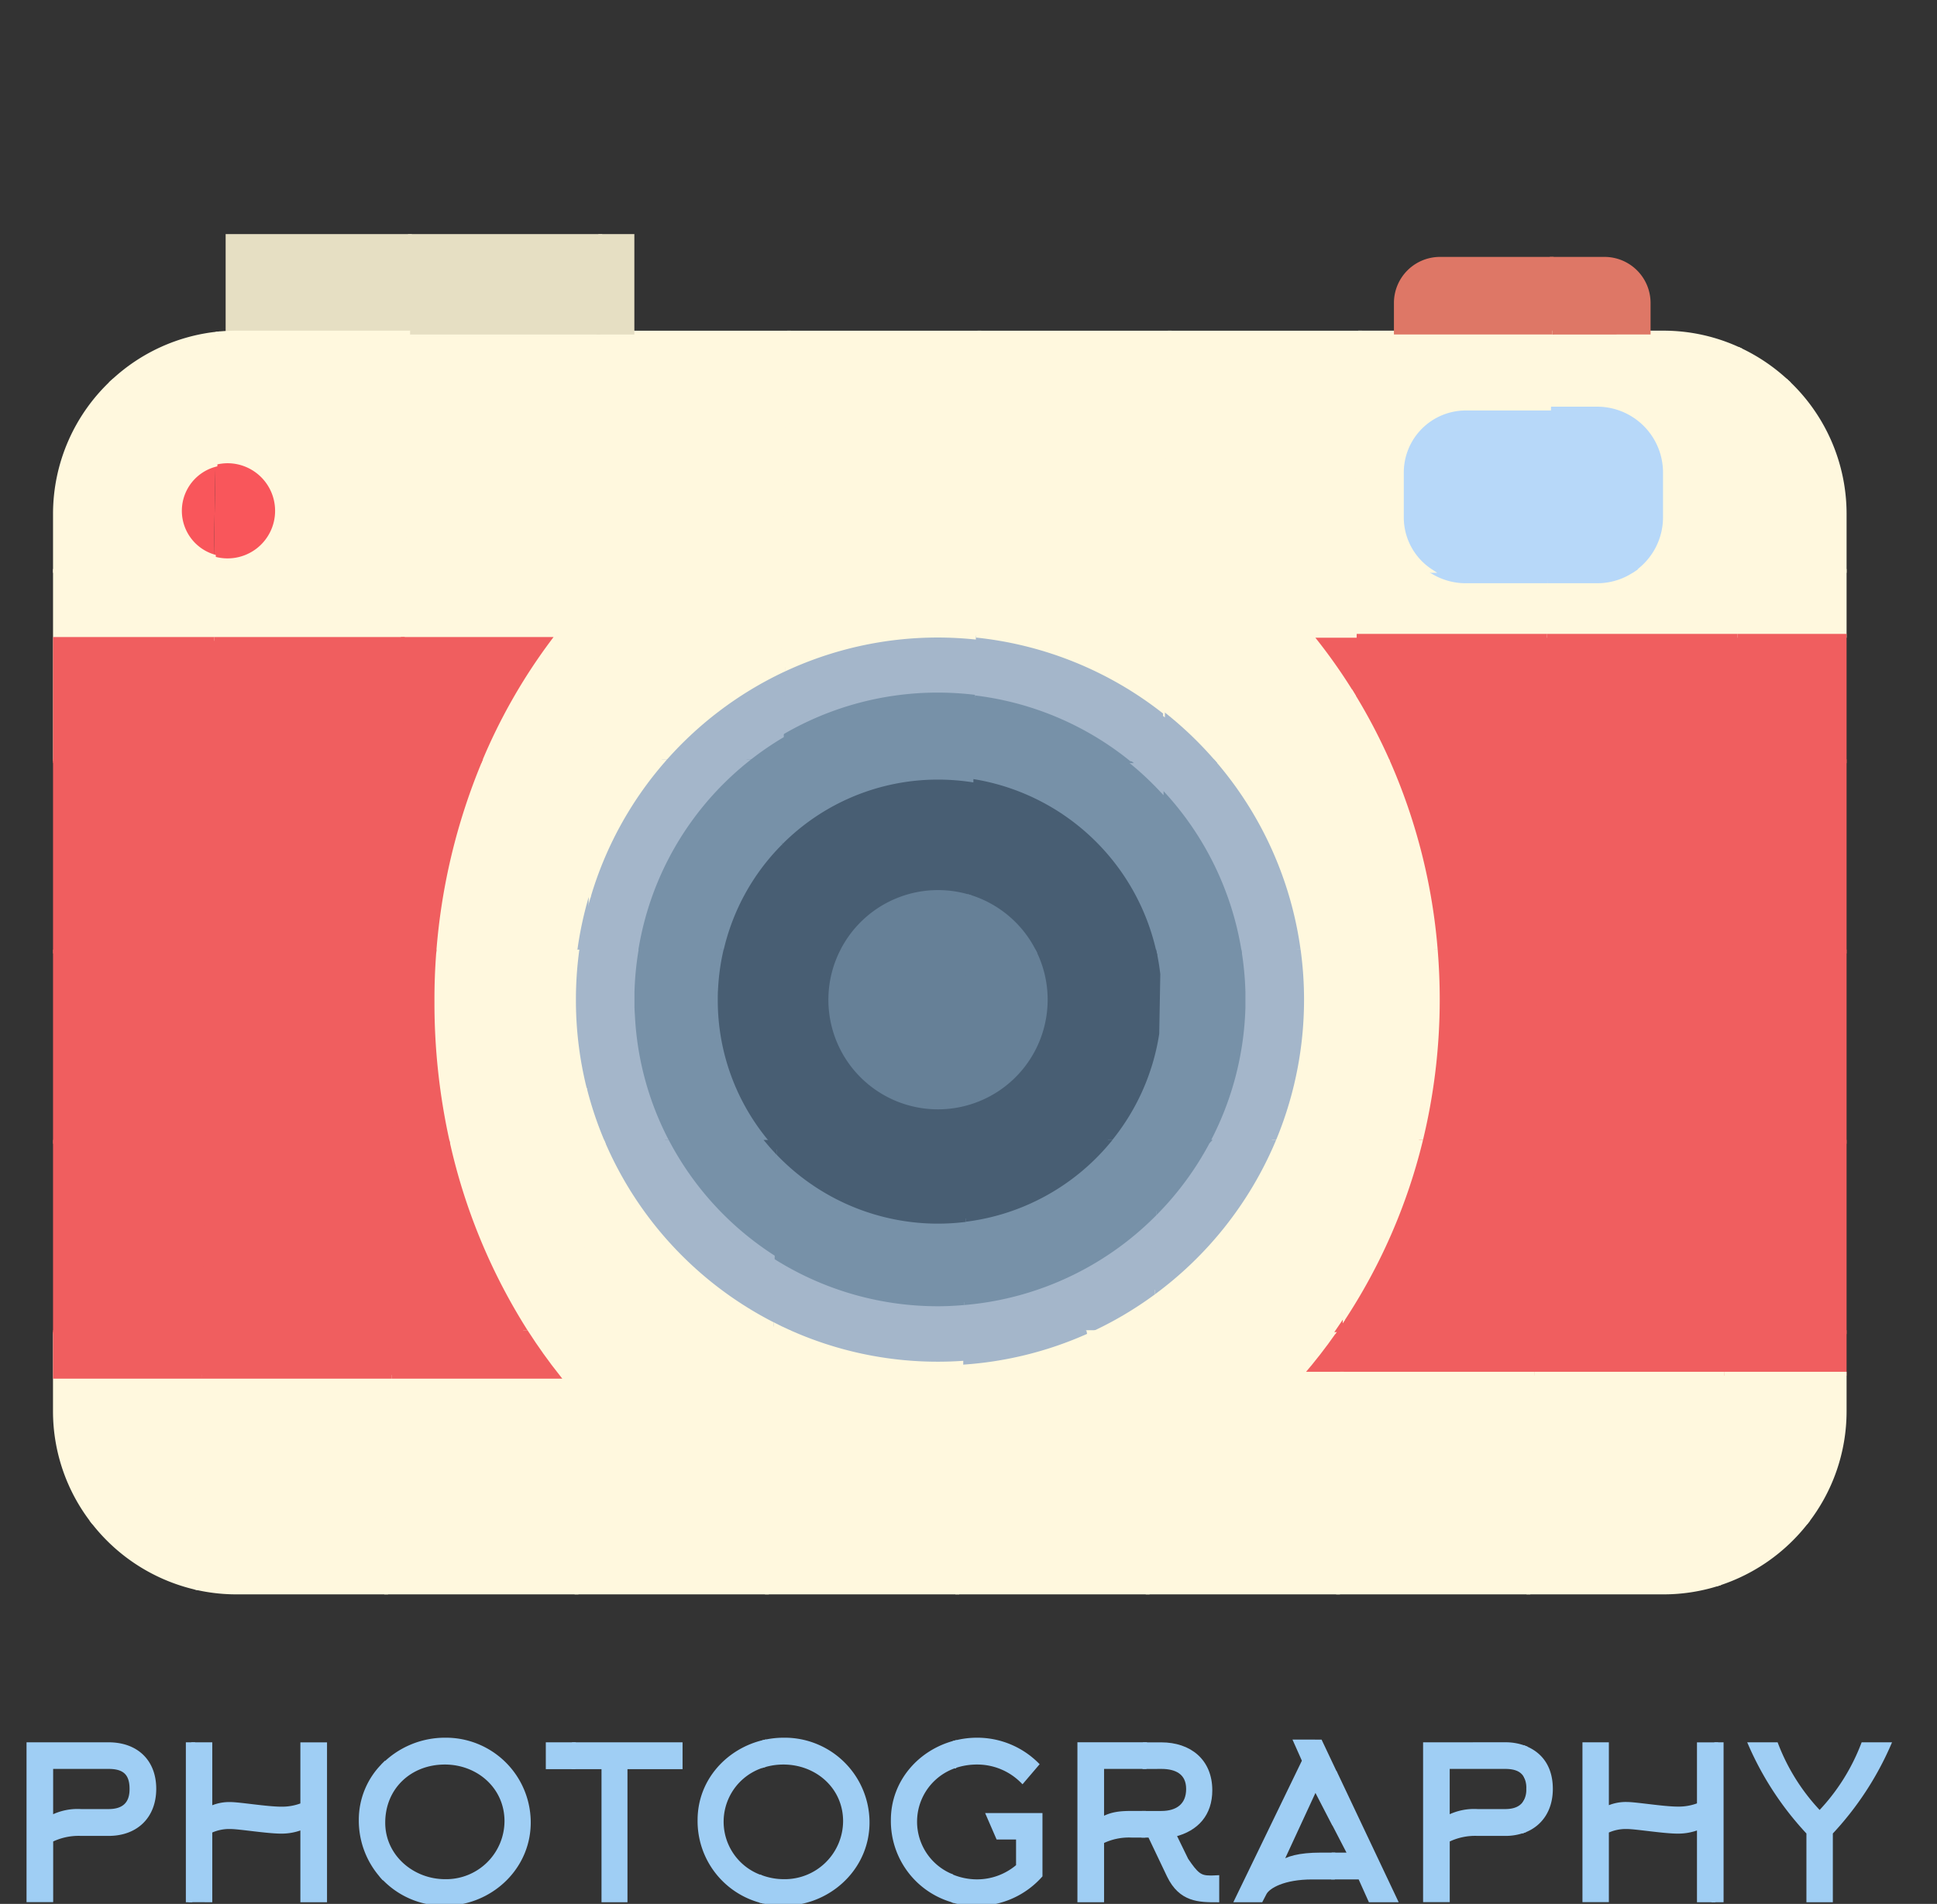 <svg xmlns="http://www.w3.org/2000/svg" viewBox="0 0 508.8 500.23">
    <rect x="0" y="0" width="508.8" height="500.23" fill="#333333" stroke="none"/>
    <defs>
        <style>
           .cls-2{fill:#de7766;stroke: #de7766;}.cls-3{fill:#fff8de; stroke: #fff8de;}.cls-4{fill:#a4b6ca; stroke: #a4b6ca;}.cls-5{fill:#f05e5f;stroke: #f05e5f;}.cls-6{fill:#7791a8;stroke: #7791a8;}.cls-7{fill:#485e73;stroke: #485e73;}.cls-8{fill:#f9565b;}.cls-9{fill:#668097;stroke: #668097;}.cls-10{fill:#e6dfc3;stroke: #e6dfc3;}.cls-11{fill:#b7d8f9;stroke: #b7d8f9;}.cls-12{fill:#9fcef4;stroke: #9fcef4;}
        </style>
    </defs>
    <title>
        FINAL-PHOTOGRAPHY
    </title>
    <path class="cls-3 path99" d="M456.18,150h28.37V135a47.48,47.48,0,0,0-15.42-35H457.05Z" style=""></path>
<path class="cls-3 path83" d="M469.13,100a48,48,0,0,0-11.94-8.06l-.14,8.06Z" style=""></path>
<polygon class="cls-3 polygon46" points="455.88 167.05 484.55 167.05 484.55 150 456.18 150 455.88 167.05" style=""></polygon>
<path class="cls-3 path88" d="M419.53,107.35a16.8,16.8,0,0,1,16.8,16.8v11.79A16.76,16.76,0,0,1,428.71,150h27.47l.87-50H407l-.13,7.35Z" style=""></path>
<path class="cls-3 path95" d="M433.06,87.38v.34a11.6,11.6,0,0,1-11.6,11.6H407.05V100h50l.14-8.06A47.06,47.06,0,0,0,437,87.38Z" style=""></path>
<path class="cls-3 path102" d="M407.05,99.32h14.41a11.6,11.6,0,0,0,11.6-11.6v-.34h-25.8Z" style=""></path>
<path class="cls-2 path36" d="M433.06,87.38v-7.8A11.6,11.6,0,0,0,421.46,68H407.6l-.34,19.4Z" style=""></path>
<polygon class="cls-5 polygon56" points="455.31 200 484.55 200 484.55 167.05 455.88 167.05 455.31 200" style=""></polygon>
<path class="cls-3 path90" d="M419.53,152.74H406.12l-.25,14.31h50l.3-17.05H428.71A16.69,16.69,0,0,1,419.53,152.74Z" style=""></path>
<path class="cls-11 path204" d="M406.12,152.74h13.41a16.69,16.69,0,0,0,9.18-2.74H406.17Z" style=""></path>
<path class="cls-11 path206" d="M426.56,117.43H406.74L406.52,130h0l-.22,12.61h0l-.13,7.35h22.54a16.76,16.76,0,0,0,7.62-14.06V124.15a16.8,16.8,0,0,0-16.8-16.8H406.91l-.17,10.08Z" style=""></path>
<path class="cls-3 path100" d="M366.65,87.72v-.34h-9.39L357,100h50v-.68h-28.8A11.6,11.6,0,0,1,366.65,87.72Z" style=""></path>
<path class="cls-3 path101" d="M366.65,87.38v.34a11.6,11.6,0,0,0,11.6,11.6h28.8l.21-11.94Z" style=""></path>
<path class="cls-2 path37" d="M366.65,79.58v7.8h40.61L407.6,68H378.25A11.6,11.6,0,0,0,366.65,79.58Z" style=""></path>
<polygon class="cls-5 polygon54" points="454.43 250 484.55 250 484.55 200 455.31 200 454.43 250" style=""></polygon>
<polygon class="cls-5 polygon59" points="405.3 200 455.31 200 455.88 167.05 405.87 167.05 405.3 200" style=""></polygon>
<path class="cls-3 path47" d="M405.87,167.05l.25-14.31H385a16.74,16.74,0,0,1-9.19-2.74H356.16l-.3,17.05Z" style=""></path>
<path class="cls-11 path205" d="M406.12,152.74l.05-2.74H375.85a16.74,16.74,0,0,0,9.19,2.74Z" style=""></path>
<path class="cls-11 path207" d="M406.3,142.65h0l.22-12.61h0l.22-12.61h0l.17-10.08H385a16.8,16.8,0,0,0-16.8,16.8v11.79A16.78,16.78,0,0,0,375.85,150h30.32Z" style=""></path>
<path class="cls-3 path92" d="M356.16,150h19.69a16.78,16.78,0,0,1-7.61-14.06V124.15a16.8,16.8,0,0,1,16.8-16.8h21.87L407,100H357Z" style=""></path>
<polygon class="cls-5 polygon55" points="453.56 300 484.55 300 484.55 250 454.43 250 453.56 300" style=""></polygon>
<polygon class="cls-5 polygon60" points="404.43 250 454.43 250 455.31 200 405.3 200 404.43 250" style=""></polygon>
<path class="cls-5 path124" d="M355.59,182.83a147.91,147.91,0,0,1,9,17.17H405.3l.57-32.95h-50Z" style=""></path>
<path class="cls-5 path125" d="M344.47,167.05a144.66,144.66,0,0,1,11.12,15.78l.27-15.78Z" style=""></path>
<polygon class="cls-3 polygon32" points="306.15 150 356.16 150 357.04 100 307.03 100 306.15 150" style=""></polygon>
<polygon class="cls-3 polygon35" points="357.04 100 357.26 87.39 307.25 87.39 307.03 100 357.04 100" style=""></polygon>
<polygon class="cls-5 polygon63" points="452.69 350 484.55 350 484.55 300 453.56 300 452.69 350" style=""></polygon>
<polygon class="cls-5 polygon57" points="403.55 300 453.56 300 454.43 250 404.43 250 403.55 300" style=""></polygon>
<path class="cls-5 path122" d="M377.18,250h27.24l.88-50H364.58A153.14,153.14,0,0,1,377.18,250Z" style=""></path>
<path class="cls-3 path43" d="M377.18,250a153.14,153.14,0,0,0-12.6-50h-9.29l-.87,50Z" style=""></path>
<path class="cls-3 path67" d="M355.59,182.83l-.3,17.17h9.29A147.91,147.91,0,0,0,355.59,182.83Z" style=""></path>
<path class="cls-3 path48" d="M305.5,187.46A96.29,96.29,0,0,1,318.65,200h36.64l.3-17.17a144.66,144.66,0,0,0-11.12-15.78h11.39l.3-17.05h-50Z" style=""></path>
<polygon class="cls-3 polygon30" points="306.15 150 307.03 100 257.02 100 256.15 150 306.15 150" style=""></polygon>
<polygon class="cls-3 polygon34" points="307.03 100 307.25 87.39 257.24 87.39 257.02 100 307.03 100" style=""></polygon>
<polygon class="cls-5 polygon58" points="452.5 360.92 484.55 360.92 484.55 350 452.69 350 452.5 360.92" style=""></polygon>
<polygon class="cls-5 polygon61" points="402.68 350 452.69 350 453.56 300 403.55 300 402.68 350" style=""></polygon>
<path class="cls-5 path121" d="M377.68,262.51A156.4,156.4,0,0,1,373.15,300h30.4l.87-50H377.18C377.5,254.12,377.68,258.3,377.68,262.51Z" style=""></path>
<path class="cls-3 path44" d="M353.54,300h19.61a156.4,156.4,0,0,0,4.53-37.49c0-4.21-.18-8.39-.5-12.51H354.42Z" style=""></path>
<path class="cls-3 path39" d="M354.42,250l.87-50H318.65a95.22,95.22,0,0,1,22.54,50Z" style=""></path>
<path class="cls-4 path113" d="M305.15,207.69A80,80,0,0,1,325.69,250h15.5a95.22,95.22,0,0,0-22.54-50H305.28Z" style=""></path>
<path class="cls-4 path117" d="M318.65,200a96.29,96.29,0,0,0-13.15-12.54L305.28,200Z" style=""></path>
<path class="cls-3 path38" d="M255.84,167.48a95.23,95.23,0,0,1,49.66,20l.65-37.46h-50Z" style=""></path>
<polygon class="cls-3 polygon36" points="256.15 150 257.02 100 207.01 100 206.14 150 256.15 150" style=""></polygon>
<polygon class="cls-3 polygon33" points="257.02 100 257.24 87.39 207.23 87.39 207.01 100 257.02 100" style=""></polygon>
<path class="cls-12 path226" d="M475,499.29h5.94V481.53a81.46,81.46,0,0,0,15.29-23.26h-6.88a53.8,53.8,0,0,1-11.38,18,53.8,53.8,0,0,1-11.38-18h-6.88A81.46,81.46,0,0,0,475,481.53Z" style=""></path>
<path class="cls-3 path86" d="M451.53,416.09A47.89,47.89,0,0,0,474.46,400H451.81Z" style=""></path>
<path class="cls-3 path85" d="M451.81,400h22.65a47.33,47.33,0,0,0,10.09-29.21v-9.87H452.5Z" style=""></path>
<polygon class="cls-5 polygon62" points="402.49 360.92 452.5 360.92 452.69 350 402.68 350 402.49 360.92" style=""></polygon>
<path class="cls-5 path120" d="M352.73,346.71l-.06,3.29h50l.87-50h-30.4A150,150,0,0,1,352.73,346.71Z" style=""></path>
<path class="cls-3 path45" d="M352.73,346.71A150,150,0,0,0,373.15,300H353.54Z" style=""></path>
<path class="cls-3 path82" d="M334.45,300h19.09l.88-50H341.19a95.78,95.78,0,0,1-6.74,50Z" style=""></path>
<path class="cls-4 path107" d="M326.68,262.64q0,.92,0,1.83a.43.43,0,0,1,0,0v.08c0,.18,0,.35,0,.53A79.86,79.86,0,0,1,317.46,300h17a95.78,95.78,0,0,0,6.74-50h-15.5a80,80,0,0,1,1,10.57Q326.68,261.61,326.68,262.64Z" style=""></path>
<path class="cls-6 path154" d="M304.41,250h21.23a80,80,0,0,0-20.5-41.94Z" style=""></path>
<path class="cls-6 path150" d="M296.43,200H255.27l-.08,5a58.36,58.36,0,0,1,48.13,45h1.09l.73-41.94A81,81,0,0,0,296.43,200Z" style=""></path>
<path class="cls-4 path106" d="M305.15,207.69l.13-7.69h-8.37A81,81,0,0,1,305.15,207.69Z" style=""></path>
<path class="cls-6 path149" d="M296.43,200a80,80,0,0,0-40.86-17l-.3,17Z" style=""></path>
<path class="cls-4 path114" d="M255.58,182.66A79.86,79.86,0,0,1,296.91,200h8.37l.22-12.54a95.23,95.23,0,0,0-49.66-20Z" style="stroke: none;"></path>
<path class="cls-4 path110" d="M246.4,182.12a81.7,81.7,0,0,1,9.18.54l.26-15.18c-3.1-.3-6.25-.46-9.44-.46a95.33,95.33,0,0,0-40.72,9.08l-.3,17.29A79.85,79.85,0,0,1,246.4,182.12Z" style=""></path>
<path class="cls-3 path76" d="M255.84,167.48l.31-17.48h-50l-.46,26.1A95.33,95.33,0,0,1,246.4,167C249.59,167,252.74,167.18,255.84,167.48Z" style=""></path>
<polygon class="cls-3 polygon37" points="207.01 100 157 100 156.13 150 206.14 150 207.01 100" style=""></polygon>
<polygon class="cls-3 polygon31" points="157 100 207.01 100 207.23 87.39 157.22 87.39 157 100" style=""></polygon>
<polygon class="cls-3 polygon47" points="157.22 87.39 107.22 87.39 107 100 157 100 157.22 87.39" style=""></polygon>
<polygon class="cls-10 polygon76" points="166.13 87.39 166.13 62.01 157.67 62.01 157.22 87.39 166.13 87.39" style=""></polygon>
<polygon class="cls-10 polygon75" points="157.67 62.01 107.66 62.01 107.22 87.39 157.22 87.39 157.67 62.01" style=""></polygon>
<polygon class="cls-10 polygon74" points="59.77 62.01 59.77 87.39 107.22 87.39 107.66 62.01 59.77 62.01" style=""></polygon>
<path class="cls-12 path225" d="M446.25,474.16a14.41,14.41,0,0,1-5.56,1c-3.74,0-10.94-1.21-13.36-1.21a11.52,11.52,0,0,0-5.22,1.1V458.27h-5.94v41h5.94V481.15a11.52,11.52,0,0,1,5.22-1.1c2.42,0,9.62,1.21,13.36,1.21a14.41,14.41,0,0,0,5.56-1.05v19.08h3.83l.72-41h-4.55Z" style=""></path>
<polygon class="cls-12 polygon81" points="452.24 499.29 452.24 458.27 450.8 458.27 450.08 499.29 452.24 499.29" style=""></polygon>
<path class="cls-3 path84" d="M401.81,400l-.32,18.4H437a47.24,47.24,0,0,0,14.58-2.31l.28-16.09Z" style=""></path>
<polygon class="cls-3 polygon51" points="401.81 400 451.81 400 452.5 360.92 402.49 360.92 401.81 400" style=""></polygon>
<polygon class="cls-5 polygon53" points="352.48 360.92 402.49 360.92 402.68 350 352.67 350 352.48 360.92" style=""></polygon>
<path class="cls-5 path123" d="M350.49,350q-4,5.69-8.46,10.92h10.45l.19-10.92Z" style=""></path>
<path class="cls-3 path41" d="M334.45,300a96,96,0,0,1-31.61,39.84L302.66,350h47.83c.76-1.09,1.5-2.18,2.24-3.29l.81-46.71Z" style=""></path>
<path class="cls-4 path108" d="M303.2,319.38l-.36,20.46A96,96,0,0,0,334.45,300h-17A80.61,80.61,0,0,1,303.2,319.38Z" style=""></path>
<path class="cls-6 path145" d="M317.33,300H303.54l-.34,19.12A80.16,80.16,0,0,0,317.33,300Z" style=""></path>
<path class="cls-6 path152" d="M304.31,255.84a58.71,58.71,0,0,1,.4,6.8c0,1,0,2-.07,3a57.37,57.37,0,0,1-.61,6.05l-.49,28.3h13.79a80,80,0,0,0,9.31-35.31v-.17c0-.58,0-1.16,0-1.75s0-1.38,0-2.08a80.13,80.13,0,0,0-1-10.69H304.41Z" style=""></path>
<path class="cls-6 path146" d="M303.54,300l.49-28.3A58.14,58.14,0,0,1,291.28,300Z" style=""></path>
<path class="cls-7 path187" d="M274.69,262.64a28.3,28.3,0,0,1-21,27.33l-.17,10h37.64A58.08,58.08,0,0,0,304,271.58l.28-15.6a58.75,58.75,0,0,0-1-6H271.7A28.12,28.12,0,0,1,274.69,262.64Z" style=""></path>
<path class="cls-7 path190" d="M255.19,205.12l-.54,30.47a28.34,28.34,0,0,1,17,14.41h31.59A58.35,58.35,0,0,0,255.19,205.12Z" style=""></path>
<path class="cls-7 path191" d="M246.4,234.36a28.11,28.11,0,0,1,8.25,1.23l.54-30.47a58.37,58.37,0,0,0-50.3,16.71l-.5,28.17H221.1A28.28,28.28,0,0,1,246.4,234.36Z" style=""></path>
<path class="cls-6 path151" d="M246.4,204.33a59.24,59.24,0,0,1,8.79.66l.08-5h-50l-.38,21.71A58.1,58.1,0,0,1,246.4,204.33Z" style=""></path>
<path class="cls-6 path153" d="M255.57,183a81.67,81.67,0,0,0-9.17-.53,79.89,79.89,0,0,0-41,11.26l-.11,6.24h50Z" style=""></path>
<path class="cls-6 path141" d="M196.38,200h8.89l.11-6.24A80.11,80.11,0,0,0,196.38,200Z" style=""></path>
<path class="cls-4 path109" d="M205.38,193.39l.3-17.29A96,96,0,0,0,174.15,200H195.9A81.1,81.1,0,0,1,205.38,193.39Z" style=""></path>
<path class="cls-3 path51" d="M174.15,200a96,96,0,0,1,31.53-23.9l.46-26.1h-50l-.87,50Z" style=""></path>
<polygon class="cls-3 polygon50" points="156.13 150 157 100 107 100 106.13 150 156.13 150" style=""></polygon>
<path class="cls-3 path98" d="M107,100H57l-.39,22.13a12.75,12.75,0,0,1,3.17-.42,12.5,12.5,0,1,1-3.59,24.47L56.12,150h50Z" style=""></path>
<path class="cls-3 path89" d="M107,100l.22-12.62H62a48.2,48.2,0,0,0-4.83.25L57,100Z" style=""></path>
<path class="cls-3 path96" d="M57.21,87.63A47.47,47.47,0,0,0,29.85,100H57Z" style=""></path>
<path class="cls-12 path223" d="M374.31,458.27v41h6V483.51a16.26,16.26,0,0,1,7.81-1.65h7.26a13.89,13.89,0,0,0,5-.87l.13-7.4c-1,1.5-2.72,2.22-5.14,2.22h-7.26a15,15,0,0,0-7.81,1.65v-13.2h15.07c2.56,0,4.33.68,5.27,2.26l.12-7.26a14.23,14.23,0,0,0-5.39-1Z" style=""></path>
<path class="cls-12 path224" d="M401.42,470a6.54,6.54,0,0,1-.9,3.61l-.13,7.4c4.34-1.66,7-5.6,7-11s-2.48-9-6.59-10.72l-.12,7.26A6.75,6.75,0,0,1,401.42,470Z" style=""></path>
<polygon class="cls-3 polygon41" points="351.48 418.4 401.49 418.4 401.81 400 351.8 400 351.48 418.4" style=""></polygon>
<polygon class="cls-3 polygon39" points="352.48 360.92 351.8 400 401.81 400 402.49 360.92 352.48 360.92" style=""></polygon>
<path class="cls-3 path49" d="M350.49,350H302.66l-.87,50h50l.68-39.08H342Q346.5,355.69,350.49,350Zm-6.75,2.67h0Z" style=""></path>
<path class="cls-3 path46" d="M285.35,350h17.31l.18-10.16A95.34,95.34,0,0,1,285.35,350Z" style=""></path>
<path class="cls-4 path118" d="M303.2,319.38a80,80,0,0,1-50.42,23.29l-.12,7.33h32.69a95.34,95.34,0,0,0,17.49-10.16Z" style=""></path>
<path class="cls-6 path147" d="M253.17,320.68l-.38,21.74a79.92,79.92,0,0,0,50.41-23.3l.34-19.12H291.28A58.21,58.21,0,0,1,253.17,320.68Z" style=""></path>
<path class="cls-7 path189" d="M253.17,320.56a58.23,58.23,0,0,0,38-20.56H253.53Z" style=""></path>
<path class="cls-9 path201" d="M274.69,262.64a28.12,28.12,0,0,0-3-12.64H254.4l-.7,40A28.3,28.3,0,0,0,274.69,262.64Z" style=""></path>
<path class="cls-9 path202" d="M271.7,250a28.34,28.34,0,0,0-17-14.41L254.4,250Z" style=""></path>
<path class="cls-9 path203" d="M254.65,235.59A28.28,28.28,0,0,0,221.1,250h33.3Z" style=""></path>
<path class="cls-7 path183" d="M189.5,250h14.89l.5-28.17A58.23,58.23,0,0,0,189.5,250Z" style=""></path>
<path class="cls-6 path142" d="M205.27,200h-8.89a80.2,80.2,0,0,0-29.22,50h22.32a58.15,58.15,0,0,1,15.41-28.29Z" style=""></path>
<path class="cls-4 path111" d="M154.39,250h12.72a80.18,80.18,0,0,1,28.79-50H174.15a95.42,95.42,0,0,0-19.51,35.68Z" style=""></path>
<path class="cls-3 path65" d="M174.15,200H155.26l-.62,35.68A95.42,95.42,0,0,1,174.15,200Z" style=""></path>
<path class="cls-3 path40" d="M154.64,235.68l.62-35.68H126.08a162.64,162.64,0,0,0-12,50h37.5A95.55,95.55,0,0,1,154.64,235.68Z" style=""></path>
<path class="cls-4 path112" d="M151.61,250h2.78l.25-14.32A95.55,95.55,0,0,0,151.61,250Z" style="stroke: none;"></path>
<path class="cls-3 path52" d="M126.08,200h29.18l.87-50h-50l-.31,17.87h38.6A148.62,148.62,0,0,0,126.08,200Z" style=""></path>
<polygon class="cls-3 polygon52" points="106.13 150 56.12 150 55.8 167.87 105.81 167.87 106.13 150" style=""></polygon>
<path class="cls-8 path199" d="M72.26,134.21a12.5,12.5,0,0,0-12.49-12.5,12.75,12.75,0,0,0-3.17.42l-.42,24.05a12.48,12.48,0,0,0,16.08-12Z" style=""></path>
<path class="cls-8 path198" d="M47.27,134.21a12.5,12.5,0,0,0,8.91,12l.42-24.05A12.48,12.48,0,0,0,47.27,134.21Z" style=""></path>
<path class="cls-3 path97" d="M56.18,146.18a12.49,12.49,0,0,1,.42-24.05L57,100H29.85a47.52,47.52,0,0,0-15.42,35v15H56.12Z" style=""></path>
<path class="cls-12 path222" d="M340.27,457.55l2.25,5.06-17.76,36.68h6.49l1-1.92c.94-1.71,4.95-4.07,12.43-4.07h5.45l.11-6.05h-3.36c-5.61,0-9,1-10.45,2.31l9.08-19.63,4.86,9.4.24-13.77-3.78-8Z" style=""></path>
<polygon class="cls-12 polygon80" points="354.51 487.25 350.28 487.25 350.17 493.3 357.21 493.3 359.9 499.29 366.61 499.29 350.65 465.56 350.41 479.33 354.51 487.25" style=""></polygon>
<polygon class="cls-3 polygon42" points="301.79 400 301.47 418.4 351.48 418.4 351.8 400 301.79 400" style=""></polygon>
<path class="cls-3 path50" d="M285.35,350a94.91,94.91,0,0,1-32.83,8.07L251.78,400h50l.87-50Z" style=""></path>
<path class="cls-4 path119" d="M252.52,358.07A94.91,94.91,0,0,0,285.35,350H252.66Z" style=""></path>
<path class="cls-4 path115" d="M207.46,350a95.26,95.26,0,0,0,38.94,8.27c2.06,0,4.09-.07,6.12-.2l.14-8.07Z" style=""></path>
<path class="cls-4 path104" d="M252.78,342.67c-2.1.17-4.23.27-6.38.27A79.86,79.86,0,0,1,203,330.18l-.3,17.53q2.34,1.21,4.77,2.29h45.2Z" style=""></path>
<path class="cls-6 path143" d="M252.79,342.42l.38-21.74a58,58,0,0,1-49.69-18.44l-.48,27.7a79.91,79.91,0,0,0,43.4,12.76C248.56,342.7,250.68,342.59,252.79,342.42Z" style=""></path>
<path class="cls-7 path182" d="M246.4,321a60.48,60.48,0,0,0,6.77-.4l.36-20.56h-50l0,2.11A58.18,58.18,0,0,0,246.4,321Z" style=""></path>
<path class="cls-7 path185" d="M253.7,290a27.89,27.89,0,0,1-7.3,1A28.29,28.29,0,0,1,221.1,250H204.39l-.87,50h50Z" style=""></path>
<path class="cls-9 path200" d="M221.1,250a28.28,28.28,0,0,0,32.6,40l.7-40Z" style=""></path>
<path class="cls-7 path186" d="M201.63,300h1.89l.87-50H189.5a59.11,59.11,0,0,0-1.34,9.76c0,.95-.07,1.91-.07,2.88A58.08,58.08,0,0,0,201.63,300Z" style=""></path>
<path class="cls-6 path144" d="M166.16,264.47c0,.27,0,.54,0,.81A79.76,79.76,0,0,0,175.48,300h26a58.08,58.08,0,0,1-13.44-37.23c0-1,0-2,.08-3a58.06,58.06,0,0,1,1.32-9.76H167.16a82.81,82.81,0,0,0-1,10.64c0,.67,0,1.33,0,2S166.14,263.86,166.16,264.47Z" style=""></path>
<path class="cls-4 path103" d="M166.28,266.93c-.05-.78-.1-1.55-.12-2.33,0-.62,0-1.22,0-1.83s0-1.38,0-2.08v-.1h0v0h0a81.73,81.73,0,0,1,1-10.57H154.39l-.64,36.39a95.09,95.09,0,0,0,4.6,13.61h17A79.7,79.7,0,0,1,166.28,266.93Z" style=""></path>
<path class="cls-4 path116" d="M150.78,262.64a95.81,95.81,0,0,0,3,23.75l.64-36.39h-2.78A96,96,0,0,0,150.78,262.64Z" style=""></path>
<path class="cls-3 path56" d="M150.78,262.64a96,96,0,0,1,.83-12.64h-37.5q-.51,6.58-.52,13.33a167.92,167.92,0,0,0,4,36.67h35.89l.24-13.61A95.81,95.81,0,0,1,150.78,262.64Z" style=""></path>
<path class="cls-5 path131" d="M114.11,250a162.64,162.64,0,0,1,12-50H105.25l-.87,50Z" style=""></path>
<path class="cls-5 path128" d="M144.41,167.87h-38.6L105.25,200h20.83A148.62,148.62,0,0,1,144.41,167.87Z" style=""></path>
<polygon class="cls-5 polygon70" points="105.25 200 105.81 167.87 55.8 167.87 55.24 200 105.25 200" style=""></polygon>
<polygon class="cls-3 polygon49" points="14.43 167.87 55.8 167.87 56.12 150 14.43 150 14.43 200 14.43 200 14.43 167.87" style=""></polygon>
<path class="cls-12 path221" d="M283.51,499.29h6V483.9a16,16,0,0,1,7.76-1.6h3.09l.11-6h-3.2c-2.7,0-5.28.16-7.76,1.59V464.26h11.17l.1-6H283.51Z" style=""></path>
<path class="cls-12 path220" d="M305.07,464.26c3.9,0,7,1.49,7,5.78s-2.86,6.27-7,6.27h-4.61l-.11,6H302l5,10.5c3.13,6.49,8,6.49,12.76,6.49v-6.1l-1.33.06h-.6c-2.64,0-3.57-.83-6.16-4.62l-3.19-6.55c5.94-1.48,9.46-5.5,9.46-11.71,0-7.76-5.44-12.1-12.92-12.1h-4.3l-.1,6Z" style=""></path>
<polygon class="cls-3 polygon48" points="251.78 400 251.46 418.4 301.47 418.4 301.79 400 251.78 400" style=""></polygon>
<path class="cls-3 path53" d="M246.4,358.27A95.26,95.26,0,0,1,207.46,350h-4.81l-.87,50h50l.74-41.93C250.49,358.2,248.46,358.27,246.4,358.27Z" style=""></path>
<path class="cls-3 path64" d="M202.65,350h4.81q-2.43-1.08-4.77-2.29Z" style=""></path>
<path class="cls-6 path155" d="M203,329.94l.48-27.7c-.67-.73-1.33-1.48-2-2.24h-26A80.65,80.65,0,0,0,203,329.94Z" style=""></path>
<path class="cls-4 path105" d="M175.35,300h-17a96,96,0,0,0,44.34,47.71l.3-17.53A80.62,80.62,0,0,1,175.35,300Z" style=""></path>
<path class="cls-3 path55" d="M202.69,347.71A96,96,0,0,1,158.35,300h-4.84l-.87,50h50Z" style=""></path>
<path class="cls-3 path42" d="M153.51,300h4.84a95.09,95.09,0,0,1-4.6-13.61Z" style=""></path>
<path class="cls-3 path54" d="M117.62,300a155.5,155.5,0,0,0,20.67,50h14.35l.87-50Z" style=""></path>
<path class="cls-5 path130" d="M103.51,300l-.88,50h35.66a155.5,155.5,0,0,1-20.67-50Z" style=""></path>
<path class="cls-5 path129" d="M114.11,250h-9.73l-.87,50h14.11a167.92,167.92,0,0,1-4-36.67Q113.59,256.58,114.11,250Z" style=""></path>
<polygon class="cls-5 polygon71" points="105.25 200 55.24 200 54.37 250 104.38 250 105.25 200" style=""></polygon>
<polygon class="cls-5 polygon72" points="55.8 167.87 14.43 167.87 14.43 200 55.24 200 55.8 167.87" style=""></polygon>
<path class="cls-12 path217" d="M273.33,492.8V476.86h-13.8l2.58,5.94h5.28v7.48a16.45,16.45,0,0,1-10.78,4,17.06,17.06,0,0,1-6.45-1.28l-.11,6.34a21.7,21.7,0,0,0,3.26.71h6.44A22.33,22.33,0,0,0,273.33,492.8Z" style=""></path>
<path class="cls-12 path219" d="M234.51,478.18a21.72,21.72,0,0,0,15.54,21.11l.11-6.34a15.39,15.39,0,0,1,.5-28.84l.11-6.29C241.63,460.22,234.51,468.14,234.51,478.18Z" style=""></path>
<path class="cls-12 path216" d="M256.56,463.11a16.69,16.69,0,0,1,12,4.95l3.85-4.51a22.28,22.28,0,0,0-15.79-6.49,23.15,23.15,0,0,0-5.84.76l-.11,6.29A17.73,17.73,0,0,1,256.56,463.11Z" style=""></path>
<polygon class="cls-3 polygon40" points="201.78 400 201.46 418.4 251.46 418.4 251.78 400 201.78 400" style=""></polygon>
<polygon class="cls-3 polygon38" points="152.64 350 151.77 400 201.78 400 202.65 350 152.64 350" style=""></polygon>
<path class="cls-3 path93" d="M152.64,350H138.29q3.93,6.12,8.38,11.73H102.43L101.76,400h50Z" style=""></path>
<path class="cls-5 path127" d="M102.43,361.73h44.24q-4.44-5.6-8.38-11.73H102.63Z" style=""></path>
<polygon class="cls-5 polygon68" points="104.38 250 54.37 250 53.5 300 103.51 300 104.38 250" style=""></polygon>
<polygon class="cls-5 polygon73" points="55.24 200 14.43 200 14.43 250 54.37 250 55.24 200" style=""></polygon>
<path class="cls-12 path214" d="M227.9,478.84a21.78,21.78,0,0,0-22.05-21.78,23.06,23.06,0,0,0-5.08.57l-.11,6.23a17.58,17.58,0,0,1,5.13-.75c8.75,0,16.17,6.38,16.17,15.4a15.83,15.83,0,0,1-16.11,15.72,17,17,0,0,1-5.7-1L200,499.5a22.74,22.74,0,0,0,2.51.5H209C219.45,498.51,227.9,489.83,227.9,478.84Z" style=""></path>
<path class="cls-12 path215" d="M183.74,478.18A21.72,21.72,0,0,0,200,499.5l.11-6.26a15.4,15.4,0,0,1,.51-29.38l.11-6.23C191.26,459.79,183.74,467.86,183.74,478.18Z" style=""></path>
<polygon class="cls-3 polygon45" points="151.77 400 151.45 418.4 201.46 418.4 201.78 400 151.77 400" style=""></polygon>
<polygon class="cls-3 polygon43" points="101.76 400 101.44 418.4 151.45 418.4 151.77 400 101.76 400" style=""></polygon>
<polygon class="cls-3 polygon44" points="52.42 361.73 51.75 400 101.76 400 102.43 361.73 52.42 361.73" style=""></polygon>
<polygon class="cls-5 polygon65" points="102.63 350 52.63 350 52.42 361.73 102.43 361.73 102.63 350" style=""></polygon>
<polygon class="cls-5 polygon66" points="53.5 300 52.63 350 102.63 350 103.51 300 53.5 300" style=""></polygon>
<polygon class="cls-5 polygon67" points="54.37 250 14.43 250 14.43 300 53.5 300 54.37 250" style=""></polygon>
<polygon class="cls-12 polygon78" points="158.5 464.32 158.5 499.29 164.32 499.29 164.32 464.32 178.79 464.32 178.79 458.27 150.75 458.27 150.65 464.32 158.5 464.32" style=""></polygon>
<polygon class="cls-12 polygon79" points="143.87 464.32 150.65 464.32 150.75 458.27 143.87 458.27 143.87 464.32" style=""></polygon>
<path class="cls-3 path87" d="M101.44,418.4l.32-18.4h-50l-.3,17.19A47.42,47.42,0,0,0,62,418.4Z" style=""></path>
<path class="cls-3 path94" d="M52.42,361.73h-38V350h0v20.79A47.33,47.33,0,0,0,24.53,400H51.75Z" style=""></path>
<polygon class="cls-5 polygon64" points="14.43 350 14.43 361.73 52.42 361.73 52.63 350 14.43 350" style=""></polygon>
<polygon class="cls-5 polygon69" points="53.5 300 14.43 300 14.43 350 52.63 350 53.5 300" style=""></polygon>
<path class="cls-12 path210" d="M138.91,478.84a21.78,21.78,0,0,0-22-21.78,22.74,22.74,0,0,0-16.21,6.75l-.51,29A21.76,21.76,0,0,0,113.56,500H120C130.46,498.51,138.91,489.83,138.91,478.84Zm-22,15.39c-8.58,0-16.22-6.48-16.22-15.34,0-9.24,7-15.78,16.16-15.78,8.75,0,16.17,6.38,16.17,15.4A15.83,15.83,0,0,1,116.86,494.23Z" style=""></path>
<path class="cls-12 path212" d="M100.14,492.79l.51-29a20.35,20.35,0,0,0-5.9,14.37A22.07,22.07,0,0,0,100.14,492.79Z" style=""></path>
<path class="cls-12 path209" d="M55.26,499.29V481.15a11.56,11.56,0,0,1,5.23-1.1c2.42,0,9.62,1.21,13.36,1.21a14.4,14.4,0,0,0,5.55-1.05v19.08h6v-41h-6v15.89a14.4,14.4,0,0,1-5.55,1c-3.74,0-10.94-1.21-13.36-1.21a11.56,11.56,0,0,0-5.23,1.1V458.27H50.74l-.72,41Z" style=""></path>
<polygon class="cls-12 polygon77" points="49.32 499.29 50.02 499.29 50.74 458.27 49.32 458.27 49.32 499.29" style=""></polygon>
<path class="cls-3 path91" d="M24.53,400a47.82,47.82,0,0,0,26.92,17.19l.3-17.19Z" style=""></path>
<path class="cls-12 path208" d="M28.53,458.27H7.47v41h6V483.51a16.28,16.28,0,0,1,7.81-1.65h7.26c7.26,0,12-4.62,12-11.88S35.79,458.27,28.53,458.27Zm0,17.54H21.27a15,15,0,0,0-7.81,1.65v-13.2H28.53c4,0,6,1.6,6,5.72C34.58,473.94,32.43,475.81,28.53,475.81Z" style=""></path>
<path class="cls-5 path126" d="M352.67,350l.06-3.29c-.74,1.11-1.48,2.2-2.24,3.29Z" style="stroke: none;"></path>
<path class="cls-7 path184" d="M201.63,300c.6.72,1.22,1.42,1.85,2.11l0-2.11Z" style=""></path>

</svg>
